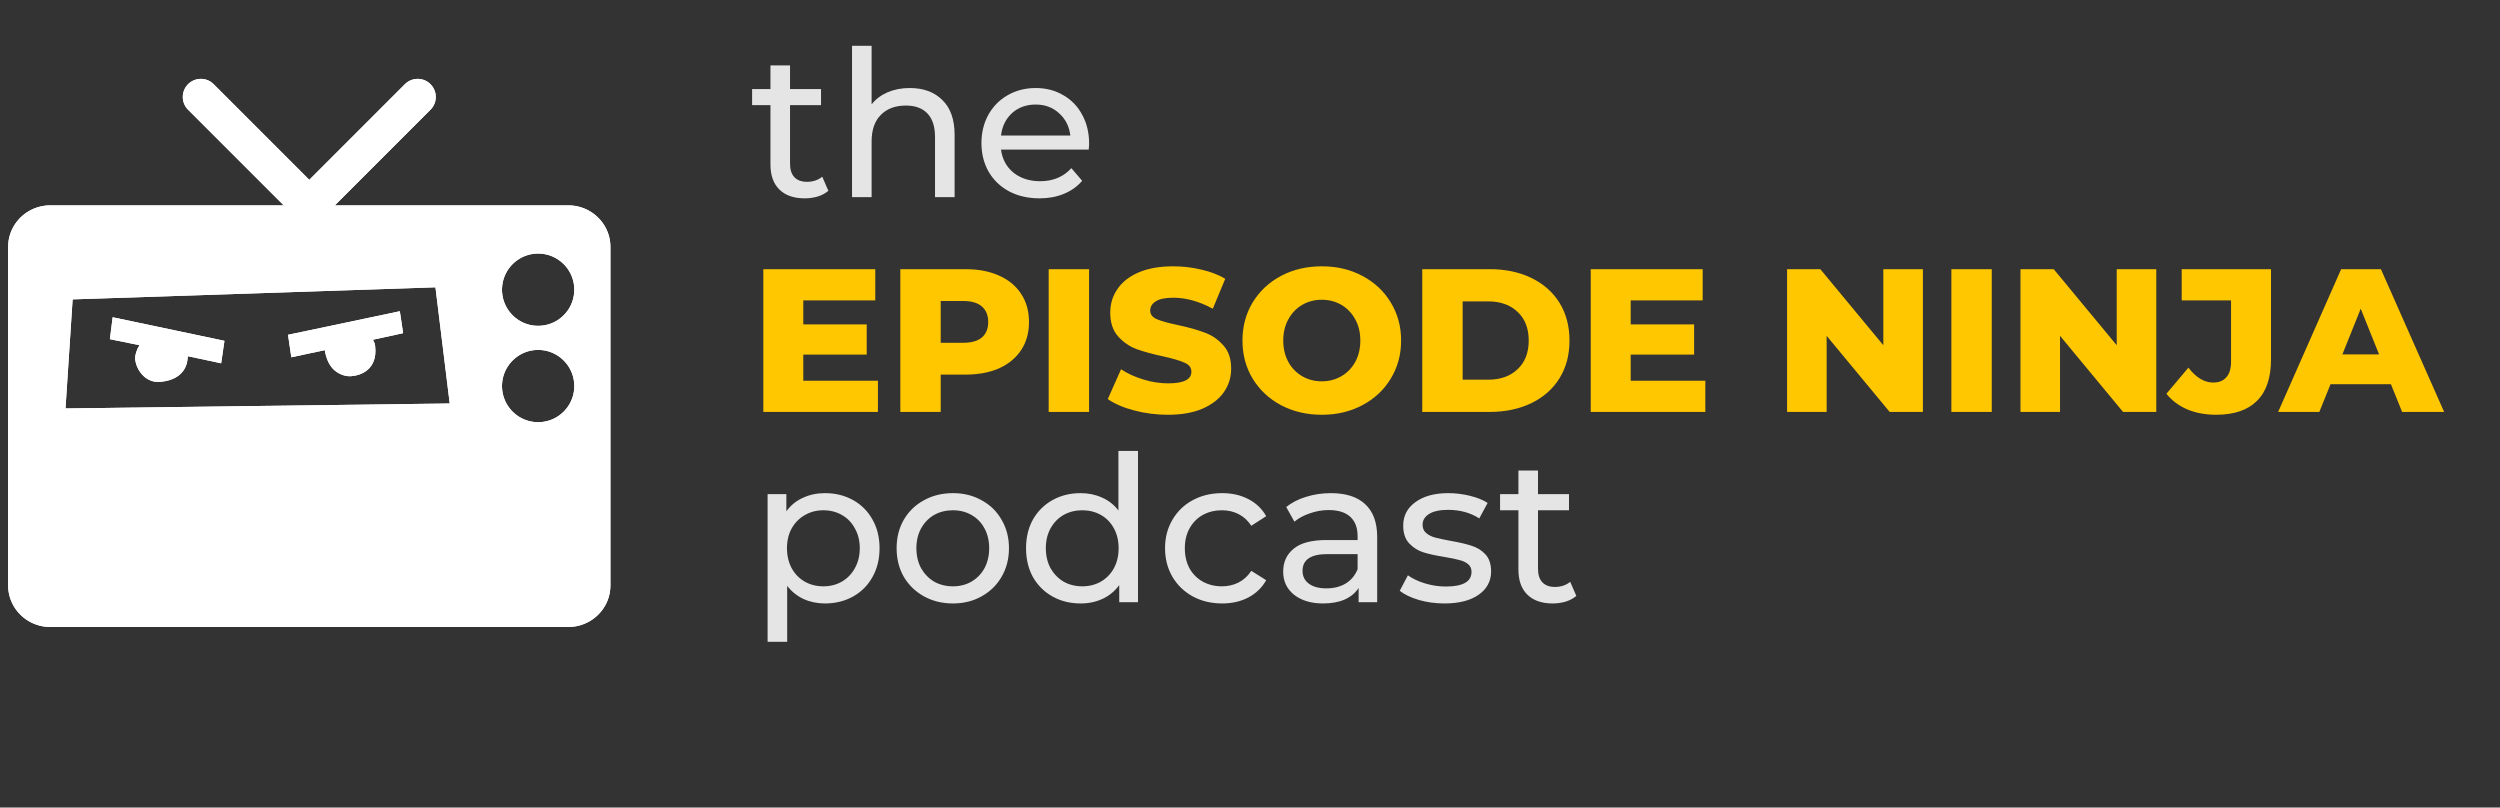 <svg viewBox="0 0 1839 594" fill="none" xmlns="http://www.w3.org/2000/svg">
<rect x="0" y="0" width="1839" height="594" fill="#333333" stroke="none"/>
<path d="M308.341 58.077L308.874 58.127L309.407 58.205L309.933 58.297L310.445 58.418L310.95 58.553L311.455 58.71L311.945 58.88L312.421 59.072L312.898 59.286L313.36 59.513L313.808 59.762L314.256 60.025L314.682 60.302L315.102 60.594L315.507 60.907L315.898 61.227L316.282 61.568L316.651 61.923L317 62.293L317.341 62.67L317.668 63.068L317.981 63.473L318.272 63.893L318.55 64.319L318.813 64.76L319.062 65.215L319.289 65.677L319.495 66.146L319.687 66.63L319.865 67.12L320.021 67.618L320.156 68.13L320.27 68.642L320.37 69.168L320.441 69.694L320.498 70.234L320.533 70.775L320.54 71.322V71.599L320.533 71.869L320.519 72.139L320.498 72.41L320.476 72.68L320.441 72.95L320.405 73.213L320.37 73.483L320.32 73.739L320.27 74.002L320.213 74.265L320.156 74.521L320.092 74.777L320.021 75.026L319.943 75.275L319.865 75.523L319.78 75.772L319.687 76.021L319.595 76.263L319.495 76.498L319.396 76.739L319.282 76.974L319.175 77.208L319.054 77.436L318.934 77.663L318.813 77.891L318.678 78.111L318.55 78.332L318.408 78.545L318.265 78.758L318.123 78.972L317.974 79.178L317.817 79.384L317.661 79.583L317.498 79.782L317.334 79.981L317.163 80.173L316.993 80.358L316.815 80.543L316.637 80.728L246.297 151.068H418.003L419.282 151.096L420.548 151.167L421.799 151.295L423.036 151.466L424.259 151.686L425.46 151.956L426.641 152.269L427.807 152.625L428.951 153.03L430.074 153.471L431.176 153.954L432.257 154.48L433.309 155.049L434.34 155.646L435.342 156.293L436.324 156.968L437.269 157.679L438.186 158.426L439.075 159.208L439.935 160.026L440.76 160.872L441.556 161.746L442.31 162.649L443.035 163.587L443.724 164.547L444.371 165.535L444.983 166.552L445.559 167.59L446.092 168.656L446.582 169.744L447.03 170.853L447.436 171.976L447.798 173.128L448.118 174.294L448.388 175.481L448.616 176.683L448.786 177.898L448.914 179.136L448.992 180.38L449.021 181.645V430.622L448.992 431.881L448.914 433.125L448.786 434.362L448.616 435.578L448.388 436.779L448.118 437.966L447.798 439.132L447.436 440.284L447.03 441.415L446.582 442.524L446.092 443.604L445.559 444.671L444.983 445.709L444.371 446.725L443.724 447.713L443.035 448.673L442.31 449.612L441.556 450.515L440.76 451.396L439.935 452.242L439.075 453.053L438.186 453.835L437.269 454.581L436.324 455.292L435.342 455.975L434.34 456.614L433.309 457.219L432.257 457.78L431.176 458.306L430.074 458.79L428.951 459.238L427.807 459.636L426.641 459.991L425.46 460.304L424.259 460.574L423.036 460.795L421.799 460.965L420.548 461.093L419.282 461.171L418.003 461.193H36.997L35.718 461.171L34.452 461.093L33.201 460.965L31.964 460.795L30.741 460.574L29.54 460.304L28.359 459.991L27.193 459.636L26.049 459.238L24.925 458.79L23.823 458.306L22.743 457.78L21.691 457.219L20.66 456.614L19.657 455.975L18.676 455.292L17.731 454.581L16.814 453.835L15.925 453.053L15.065 452.235L14.24 451.389L13.444 450.515L12.69 449.612L11.965 448.673L11.275 447.713L10.629 446.725L10.017 445.709L9.441 444.671L8.908 443.604L8.418 442.517L7.97 441.407L7.564 440.284L7.202 439.132L6.882 437.966L6.612 436.779L6.384 435.578L6.214 434.355L6.086 433.125L6.007 431.874L5.979 430.615V181.645L6.007 180.38L6.086 179.136L6.214 177.898L6.384 176.683L6.612 175.481L6.882 174.294L7.202 173.128L7.564 171.976L7.97 170.853L8.418 169.744L8.908 168.656L9.441 167.59L10.017 166.552L10.629 165.535L11.275 164.547L11.965 163.587L12.69 162.649L13.444 161.746L14.24 160.872L15.065 160.026L15.925 159.208L16.814 158.426L17.731 157.679L18.676 156.968L19.657 156.293L20.66 155.646L21.691 155.049L22.743 154.48L23.823 153.954L24.925 153.471L26.049 153.03L27.193 152.625L28.359 152.269L29.54 151.956L30.741 151.686L31.964 151.466L33.201 151.295L34.452 151.167L35.718 151.096L36.997 151.068H208.71L138.363 80.721L138.185 80.543L138.007 80.358L137.837 80.166L137.666 79.974L137.502 79.782L137.339 79.583L137.182 79.377L137.033 79.178L136.884 78.965L136.735 78.758L136.6 78.545L136.457 78.325L136.322 78.104L136.194 77.884L136.073 77.656L135.953 77.436L135.832 77.201L135.725 76.967L135.618 76.732L135.512 76.498L135.412 76.256L135.32 76.014L135.227 75.772L135.142 75.523L135.064 75.275L134.993 75.026L134.922 74.77L134.851 74.521L134.794 74.258L134.737 74.002L134.687 73.739L134.637 73.476L134.602 73.213L134.566 72.95L134.538 72.68L134.509 72.41L134.495 72.139L134.481 71.869L134.467 71.599V71.322L134.481 70.775L134.509 70.234L134.566 69.694L134.637 69.168L134.737 68.642L134.851 68.13L134.986 67.618L135.142 67.12L135.32 66.63L135.512 66.146L135.725 65.677L135.953 65.215L136.194 64.76L136.457 64.319L136.735 63.893L137.033 63.473L137.339 63.068L137.666 62.67L138.007 62.293L138.363 61.923L138.725 61.568L139.109 61.227L139.5 60.907L139.905 60.594L140.325 60.302L140.759 60.025L141.199 59.762L141.647 59.513L142.109 59.286L142.586 59.072L143.069 58.88L143.56 58.71L144.057 58.553L144.562 58.418L145.081 58.297L145.6 58.205L146.133 58.127L146.666 58.077L147.207 58.042L147.761 58.027L148.031 58.035L148.309 58.042L148.579 58.056L148.849 58.077L149.119 58.098L149.382 58.127L149.652 58.162L149.915 58.205L150.178 58.248L150.441 58.305L150.697 58.354L150.953 58.418L151.209 58.482L151.465 58.553L151.714 58.632L151.963 58.71L152.212 58.795L152.453 58.88L152.695 58.98L152.937 59.08L153.171 59.179L153.406 59.286L153.641 59.4L153.868 59.52L154.096 59.641L154.323 59.762L154.544 59.89L154.764 60.025L154.984 60.167L155.198 60.302L155.404 60.452L155.617 60.601L155.816 60.757L156.022 60.914L156.221 61.07L156.413 61.241L156.605 61.404L156.797 61.582L156.982 61.753L157.167 61.938L227.507 132.278L297.833 61.945L298.018 61.767L298.203 61.589L298.395 61.419L298.587 61.248L298.779 61.084L298.978 60.921L299.184 60.764L299.383 60.608L299.596 60.459L299.802 60.317L300.023 60.174L300.236 60.032L300.456 59.897L300.677 59.769L300.904 59.641L301.132 59.52L301.359 59.407L301.594 59.293L301.828 59.186L302.07 59.08L302.305 58.98L302.547 58.888L302.795 58.795L303.044 58.71L303.293 58.632L303.542 58.553L303.798 58.482L304.054 58.418L304.31 58.361L304.566 58.305L304.829 58.255L305.092 58.205L305.355 58.162L305.625 58.127L305.888 58.098L306.158 58.077L306.428 58.056L306.705 58.042L306.976 58.035L307.253 58.027L307.8 58.042L308.341 58.077ZM87.964 186.558L85.796 186.686L83.656 186.906L81.537 187.205L79.44 187.589L77.378 188.058L75.352 188.598L73.355 189.224L71.392 189.92L69.466 190.688L67.575 191.534L65.726 192.444L63.92 193.425L62.15 194.478L60.43 195.594L58.759 196.767L57.131 198.011L55.56 199.312L54.038 200.67L52.567 202.085L51.152 203.556L49.794 205.078L48.493 206.656L47.249 208.277L46.076 209.955L44.96 211.675L43.907 213.438L42.926 215.244L42.016 217.092L41.17 218.984L40.403 220.91L39.706 222.872L39.08 224.87L38.54 226.903L38.078 228.965L37.687 231.055L37.388 233.174L37.168 235.314L37.04 237.482L36.997 239.679V372.589L37.04 374.778L37.168 376.947L37.388 379.094L37.687 381.212L38.078 383.303L38.54 385.364L39.08 387.39L39.706 389.388L40.403 391.35L41.17 393.277L42.016 395.168L42.926 397.017L43.907 398.829L44.96 400.593L46.076 402.313L47.249 403.984L48.493 405.612L49.794 407.183L51.152 408.711L52.567 410.176L54.038 411.598L55.56 412.956L57.131 414.25L58.759 415.494L60.43 416.674L62.15 417.783L63.92 418.835L65.726 419.816L67.575 420.733L69.466 421.572L71.392 422.347L73.355 423.044L75.352 423.662L77.378 424.203L79.44 424.672L81.537 425.056L83.656 425.354L85.796 425.575L87.964 425.71L90.161 425.753H289.522L290.987 425.717L292.444 425.618L293.902 425.454L295.345 425.219L296.781 424.921L298.21 424.558L299.632 424.125L301.046 423.627L302.454 423.058L303.862 422.425L305.255 421.729L306.642 420.968L308.021 420.136L309.4 419.24L310.765 418.274L312.123 417.243L313.481 416.148L314.824 414.982L316.168 413.759L317.498 412.458L318.827 411.1L320.142 409.671L321.457 408.171L322.758 406.614L324.059 404.986L325.346 403.287L326.633 401.531L327.906 399.704L329.178 397.806L330.444 395.843L331.695 393.817L332.946 391.727L334.19 389.566L335.427 387.341L336.65 385.044L337.873 382.691L339.089 380.26L340.297 377.771L341.499 375.212L342.686 372.589V239.679L342.643 237.482L342.515 235.314L342.295 233.174L341.996 231.055L341.613 228.965L341.143 226.903L340.603 224.87L339.977 222.872L339.281 220.91L338.513 218.984L337.667 217.092L336.757 215.244L335.776 213.438L334.724 211.675L333.607 209.955L332.434 208.277L331.19 206.656L329.889 205.078L328.531 203.556L327.116 202.085L325.652 200.67L324.123 199.312L322.552 198.011L320.924 196.767L319.254 195.594L317.533 194.478L315.763 193.425L313.957 192.444L312.109 191.534L310.218 190.688L308.291 189.92L306.329 189.224L304.331 188.598L302.305 188.058L300.243 187.589L298.146 187.205L296.027 186.906L293.887 186.686L291.719 186.558L289.522 186.508H90.161L87.964 186.558ZM393.682 257.488L392.608 257.595L391.549 257.744L390.504 257.936L389.473 258.17L388.456 258.441L387.461 258.753L386.48 259.102L385.513 259.486L384.567 259.905L383.643 260.367L382.74 260.858L381.859 261.377L380.998 261.938L380.16 262.528L379.349 263.147L378.56 263.794L377.799 264.476L377.067 265.18L376.356 265.92L375.681 266.68L375.027 267.469L374.408 268.28L373.818 269.119L373.263 269.979L372.737 270.861L372.247 271.764L371.785 272.688L371.365 273.633L370.981 274.593L370.633 275.574L370.32 276.577L370.05 277.593L369.815 278.624L369.623 279.669L369.474 280.728L369.367 281.802L369.296 282.883L369.275 283.977L369.296 285.072L369.367 286.16L369.474 287.234L369.623 288.293L369.815 289.338L370.05 290.369L370.32 291.385L370.633 292.381L370.981 293.362L371.365 294.329L371.785 295.274L372.247 296.198L372.737 297.101L373.263 297.983L373.818 298.843L374.408 299.682L375.027 300.493L375.681 301.282L376.356 302.042L377.067 302.775L377.799 303.486L378.56 304.161L379.349 304.815L380.16 305.434L380.998 306.024L381.859 306.578L382.74 307.104L383.643 307.595L384.567 308.05L385.513 308.476L386.48 308.86L387.461 309.209L388.456 309.514L389.473 309.792L390.504 310.019L391.549 310.211L392.608 310.367L393.682 310.474L394.762 310.538L395.857 310.559L396.952 310.538L398.04 310.474L399.113 310.367L400.172 310.211L401.217 310.019L402.248 309.792L403.258 309.514L404.26 309.209L405.241 308.86L406.201 308.476L407.147 308.05L408.071 307.595L408.974 307.104L409.863 306.578L410.723 306.024L411.555 305.434L412.372 304.815L413.154 304.161L413.915 303.486L414.654 302.775L415.358 302.042L416.041 301.282L416.688 300.493L417.313 299.682L417.903 298.843L418.458 297.983L418.984 297.101L419.474 296.198L419.929 295.274L420.349 294.329L420.74 293.362L421.088 292.381L421.394 291.385L421.671 290.369L421.899 289.338L422.091 288.293L422.24 287.234L422.354 286.16L422.418 285.072L422.439 283.977L422.418 282.883L422.354 281.802L422.24 280.728L422.091 279.669L421.899 278.624L421.671 277.593L421.394 276.577L421.088 275.574L420.74 274.593L420.349 273.633L419.929 272.688L419.474 271.764L418.984 270.861L418.458 269.979L417.903 269.119L417.313 268.28L416.688 267.469L416.041 266.68L415.358 265.92L414.654 265.18L413.915 264.476L413.154 263.794L412.372 263.147L411.555 262.528L410.723 261.938L409.863 261.377L408.974 260.858L408.071 260.367L407.147 259.905L406.201 259.486L405.241 259.102L404.26 258.753L403.258 258.441L402.248 258.17L401.217 257.936L400.172 257.744L399.113 257.595L398.04 257.488L396.952 257.417L395.857 257.396L394.762 257.417L393.682 257.488ZM393.682 186.6L392.608 186.707L391.549 186.856L390.504 187.048L389.473 187.283L388.456 187.553L387.461 187.866L386.48 188.214L385.513 188.598L384.567 189.025L383.643 189.48L382.74 189.97L381.859 190.496L380.998 191.051L380.16 191.641L379.349 192.259L378.56 192.906L377.799 193.589L377.067 194.3L376.356 195.032L375.681 195.793L375.027 196.582L374.408 197.392L373.818 198.231L373.263 199.092L372.737 199.973L372.247 200.876L371.785 201.8L371.365 202.746L370.981 203.713L370.633 204.694L370.32 205.689L370.05 206.706L369.815 207.737L369.623 208.782L369.474 209.841L369.367 210.914L369.296 211.995L369.275 213.097L369.296 214.192L369.367 215.272L369.474 216.346L369.623 217.405L369.815 218.45L370.05 219.481L370.32 220.498L370.633 221.493L370.981 222.474L371.365 223.441L371.785 224.387L372.247 225.311L372.737 226.214L373.263 227.095L373.818 227.956L374.408 228.795L375.027 229.605L375.681 230.394L376.356 231.155L377.067 231.887L377.799 232.598L378.56 233.281L379.349 233.927L380.16 234.546L380.998 235.136L381.859 235.691L382.74 236.217L383.643 236.707L384.567 237.162L385.513 237.589L386.48 237.973L387.461 238.321L388.456 238.634L389.473 238.904L390.504 239.139L391.549 239.331L392.608 239.48L393.682 239.587L394.762 239.651L395.857 239.679L396.952 239.651L398.04 239.587L399.113 239.48L400.172 239.331L401.217 239.139L402.248 238.904L403.258 238.634L404.26 238.321L405.241 237.973L406.201 237.589L407.147 237.162L408.071 236.707L408.974 236.217L409.863 235.691L410.723 235.136L411.555 234.546L412.372 233.927L413.154 233.281L413.915 232.598L414.654 231.887L415.358 231.155L416.041 230.394L416.688 229.605L417.313 228.795L417.903 227.956L418.458 227.095L418.984 226.214L419.474 225.311L419.929 224.387L420.349 223.441L420.74 222.474L421.088 221.493L421.394 220.498L421.671 219.481L421.899 218.45L422.091 217.405L422.24 216.346L422.354 215.272L422.418 214.192L422.439 213.097L422.418 211.995L422.354 210.914L422.24 209.841L422.091 208.782L421.899 207.737L421.671 206.706L421.394 205.689L421.088 204.694L420.74 203.713L420.349 202.746L419.929 201.8L419.474 200.876L418.984 199.973L418.458 199.092L417.903 198.231L417.313 197.392L416.688 196.582L416.041 195.793L415.358 195.032L414.654 194.3L413.915 193.589L413.154 192.906L412.372 192.259L411.555 191.641L410.723 191.051L409.863 190.496L408.974 189.97L408.071 189.48L407.147 189.025L406.201 188.598L405.241 188.214L404.26 187.866L403.258 187.553L402.248 187.283L401.217 187.048L400.172 186.856L399.113 186.707L398.04 186.6L396.952 186.536L395.857 186.508L394.762 186.536L393.682 186.6Z" fill="white"/>
<path d="M308.341 58.077L308.874 58.127L309.407 58.205L309.933 58.297L310.445 58.418L310.95 58.553L311.455 58.71L311.945 58.88L312.421 59.072L312.898 59.286L313.36 59.513L313.808 59.762L314.256 60.025L314.682 60.302L315.102 60.594L315.507 60.907L315.898 61.227L316.282 61.568L316.651 61.923L317 62.293L317.341 62.67L317.668 63.068L317.981 63.473L318.272 63.893L318.55 64.319L318.813 64.76L319.062 65.215L319.289 65.677L319.495 66.146L319.687 66.63L319.865 67.12L320.021 67.618L320.156 68.13L320.27 68.642L320.37 69.168L320.441 69.694L320.498 70.234L320.533 70.775L320.54 71.322V71.599L320.533 71.869L320.519 72.139L320.498 72.41L320.476 72.68L320.441 72.95L320.405 73.213L320.37 73.483L320.32 73.739L320.27 74.002L320.213 74.265L320.156 74.521L320.092 74.777L320.021 75.026L319.943 75.275L319.865 75.523L319.78 75.772L319.687 76.021L319.595 76.263L319.495 76.498L319.396 76.739L319.282 76.974L319.175 77.208L319.054 77.436L318.934 77.663L318.813 77.891L318.678 78.111L318.55 78.332L318.408 78.545L318.265 78.758L318.123 78.972L317.974 79.178L317.817 79.384L317.661 79.583L317.498 79.782L317.334 79.981L317.163 80.173L316.993 80.358L316.815 80.543L316.637 80.728L246.297 151.068H418.003L419.282 151.096L420.548 151.167L421.799 151.295L423.036 151.466L424.259 151.686L425.46 151.956L426.641 152.269L427.807 152.625L428.951 153.03L430.074 153.471L431.176 153.954L432.257 154.48L433.309 155.049L434.34 155.646L435.342 156.293L436.324 156.968L437.269 157.679L438.186 158.426L439.075 159.208L439.935 160.026L440.76 160.872L441.556 161.746L442.31 162.649L443.035 163.587L443.724 164.547L444.371 165.535L444.983 166.552L445.559 167.59L446.092 168.656L446.582 169.744L447.03 170.853L447.436 171.976L447.798 173.128L448.118 174.294L448.388 175.481L448.616 176.683L448.786 177.898L448.914 179.136L448.992 180.38L449.021 181.645V430.622L448.992 431.881L448.914 433.125L448.786 434.362L448.616 435.578L448.388 436.779L448.118 437.966L447.798 439.132L447.436 440.284L447.03 441.415L446.582 442.524L446.092 443.604L445.559 444.671L444.983 445.709L444.371 446.725L443.724 447.713L443.035 448.673L442.31 449.612L441.556 450.515L440.76 451.396L439.935 452.242L439.075 453.053L438.186 453.835L437.269 454.581L436.324 455.292L435.342 455.975L434.34 456.614L433.309 457.219L432.257 457.78L431.176 458.306L430.074 458.79L428.951 459.238L427.807 459.636L426.641 459.991L425.46 460.304L424.259 460.574L423.036 460.795L421.799 460.965L420.548 461.093L419.282 461.171L418.003 461.193H36.997L35.718 461.171L34.452 461.093L33.201 460.965L31.964 460.795L30.741 460.574L29.54 460.304L28.359 459.991L27.193 459.636L26.049 459.238L24.925 458.79L23.823 458.306L22.743 457.78L21.691 457.219L20.66 456.614L19.657 455.975L18.676 455.292L17.731 454.581L16.814 453.835L15.925 453.053L15.065 452.235L14.24 451.389L13.444 450.515L12.69 449.612L11.965 448.673L11.275 447.713L10.629 446.725L10.017 445.709L9.441 444.671L8.908 443.604L8.418 442.517L7.97 441.407L7.564 440.284L7.202 439.132L6.882 437.966L6.612 436.779L6.384 435.578L6.214 434.355L6.086 433.125L6.007 431.874L5.979 430.615V181.645L6.007 180.38L6.086 179.136L6.214 177.898L6.384 176.683L6.612 175.481L6.882 174.294L7.202 173.128L7.564 171.976L7.97 170.853L8.418 169.744L8.908 168.656L9.441 167.59L10.017 166.552L10.629 165.535L11.275 164.547L11.965 163.587L12.69 162.649L13.444 161.746L14.24 160.872L15.065 160.026L15.925 159.208L16.814 158.426L17.731 157.679L18.676 156.968L19.657 156.293L20.66 155.646L21.691 155.049L22.743 154.48L23.823 153.954L24.925 153.471L26.049 153.03L27.193 152.625L28.359 152.269L29.54 151.956L30.741 151.686L31.964 151.466L33.201 151.295L34.452 151.167L35.718 151.096L36.997 151.068H208.71L138.363 80.721L138.185 80.543L138.007 80.358L137.837 80.166L137.666 79.974L137.502 79.782L137.339 79.583L137.182 79.377L137.033 79.178L136.884 78.965L136.735 78.758L136.6 78.545L136.457 78.325L136.322 78.104L136.194 77.884L136.073 77.656L135.953 77.436L135.832 77.201L135.725 76.967L135.618 76.732L135.512 76.498L135.412 76.256L135.32 76.014L135.227 75.772L135.142 75.523L135.064 75.275L134.993 75.026L134.922 74.77L134.851 74.521L134.794 74.258L134.737 74.002L134.687 73.739L134.637 73.476L134.602 73.213L134.566 72.95L134.538 72.68L134.509 72.41L134.495 72.139L134.481 71.869L134.467 71.599V71.322L134.481 70.775L134.509 70.234L134.566 69.694L134.637 69.168L134.737 68.642L134.851 68.13L134.986 67.618L135.142 67.12L135.32 66.63L135.512 66.146L135.725 65.677L135.953 65.215L136.194 64.76L136.457 64.319L136.735 63.893L137.033 63.473L137.339 63.068L137.666 62.67L138.007 62.293L138.363 61.923L138.725 61.568L139.109 61.227L139.5 60.907L139.905 60.594L140.325 60.302L140.759 60.025L141.199 59.762L141.647 59.513L142.109 59.286L142.586 59.072L143.069 58.88L143.56 58.71L144.057 58.553L144.562 58.418L145.081 58.297L145.6 58.205L146.133 58.127L146.666 58.077L147.207 58.042L147.761 58.027L148.031 58.035L148.309 58.042L148.579 58.056L148.849 58.077L149.119 58.098L149.382 58.127L149.652 58.162L149.915 58.205L150.178 58.248L150.441 58.305L150.697 58.354L150.953 58.418L151.209 58.482L151.465 58.553L151.714 58.632L151.963 58.71L152.212 58.795L152.453 58.88L152.695 58.98L152.937 59.08L153.171 59.179L153.406 59.286L153.641 59.4L153.868 59.52L154.096 59.641L154.323 59.762L154.544 59.89L154.764 60.025L154.984 60.167L155.198 60.302L155.404 60.452L155.617 60.601L155.816 60.757L156.022 60.914L156.221 61.07L156.413 61.241L156.605 61.404L156.797 61.582L156.982 61.753L157.167 61.938L227.507 132.278L297.833 61.945L298.018 61.767L298.203 61.589L298.395 61.419L298.587 61.248L298.779 61.084L298.978 60.921L299.184 60.764L299.383 60.608L299.596 60.459L299.802 60.317L300.023 60.174L300.236 60.032L300.456 59.897L300.677 59.769L300.904 59.641L301.132 59.52L301.359 59.407L301.594 59.293L301.828 59.186L302.07 59.08L302.305 58.98L302.547 58.888L302.795 58.795L303.044 58.71L303.293 58.632L303.542 58.553L303.798 58.482L304.054 58.418L304.31 58.361L304.566 58.305L304.829 58.255L305.092 58.205L305.355 58.162L305.625 58.127L305.888 58.098L306.158 58.077L306.428 58.056L306.705 58.042L306.976 58.035L307.253 58.027L307.8 58.042L308.341 58.077ZM87.964 186.558L85.796 186.686L83.656 186.906L81.537 187.205L79.44 187.589L77.378 188.058L75.352 188.598L73.355 189.224L71.392 189.92L69.466 190.688L67.575 191.534L65.726 192.444L63.92 193.425L62.15 194.478L60.43 195.594L58.759 196.767L57.131 198.011L55.56 199.312L54.038 200.67L52.567 202.085L51.152 203.556L49.794 205.078L48.493 206.656L47.249 208.277L46.076 209.955L44.96 211.675L43.907 213.438L42.926 215.244L42.016 217.092L41.17 218.984L40.403 220.91L39.706 222.872L39.08 224.87L38.54 226.903L38.078 228.965L37.687 231.055L37.388 233.174L37.168 235.314L37.04 237.482L36.997 239.679V372.589L37.04 374.778L37.168 376.947L37.388 379.094L37.687 381.212L38.078 383.303L38.54 385.364L39.08 387.39L39.706 389.388L40.403 391.35L41.17 393.277L42.016 395.168L42.926 397.017L43.907 398.829L44.96 400.593L46.076 402.313L47.249 403.984L48.493 405.612L49.794 407.183L51.152 408.711L52.567 410.176L54.038 411.598L55.56 412.956L57.131 414.25L58.759 415.494L60.43 416.674L62.15 417.783L63.92 418.835L65.726 419.816L67.575 420.733L69.466 421.572L71.392 422.347L73.355 423.044L75.352 423.662L77.378 424.203L79.44 424.672L81.537 425.056L83.656 425.354L85.796 425.575L87.964 425.71L90.161 425.753H289.522L290.987 425.717L292.444 425.618L293.902 425.454L295.345 425.219L296.781 424.921L298.21 424.558L299.632 424.125L301.046 423.627L302.454 423.058L303.862 422.425L305.255 421.729L306.642 420.968L308.021 420.136L309.4 419.24L310.765 418.274L312.123 417.243L313.481 416.148L314.824 414.982L316.168 413.759L317.498 412.458L318.827 411.1L320.142 409.671L321.457 408.171L322.758 406.614L324.059 404.986L325.346 403.287L326.633 401.531L327.906 399.704L329.178 397.806L330.444 395.843L331.695 393.817L332.946 391.727L334.19 389.566L335.427 387.341L336.65 385.044L337.873 382.691L339.089 380.26L340.297 377.771L341.499 375.212L342.686 372.589V239.679L342.643 237.482L342.515 235.314L342.295 233.174L341.996 231.055L341.613 228.965L341.143 226.903L340.603 224.87L339.977 222.872L339.281 220.91L338.513 218.984L337.667 217.092L336.757 215.244L335.776 213.438L334.724 211.675L333.607 209.955L332.434 208.277L331.19 206.656L329.889 205.078L328.531 203.556L327.116 202.085L325.652 200.67L324.123 199.312L322.552 198.011L320.924 196.767L319.254 195.594L317.533 194.478L315.763 193.425L313.957 192.444L312.109 191.534L310.218 190.688L308.291 189.92L306.329 189.224L304.331 188.598L302.305 188.058L300.243 187.589L298.146 187.205L296.027 186.906L293.887 186.686L291.719 186.558L289.522 186.508H90.161L87.964 186.558ZM393.682 257.488L392.608 257.595L391.549 257.744L390.504 257.936L389.473 258.17L388.456 258.441L387.461 258.753L386.48 259.102L385.513 259.486L384.567 259.905L383.643 260.367L382.74 260.858L381.859 261.377L380.998 261.938L380.16 262.528L379.349 263.147L378.56 263.794L377.799 264.476L377.067 265.18L376.356 265.92L375.681 266.68L375.027 267.469L374.408 268.28L373.818 269.119L373.263 269.979L372.737 270.861L372.247 271.764L371.785 272.688L371.365 273.633L370.981 274.593L370.633 275.574L370.32 276.577L370.05 277.593L369.815 278.624L369.623 279.669L369.474 280.728L369.367 281.802L369.296 282.883L369.275 283.977L369.296 285.072L369.367 286.16L369.474 287.234L369.623 288.293L369.815 289.338L370.05 290.369L370.32 291.385L370.633 292.381L370.981 293.362L371.365 294.329L371.785 295.274L372.247 296.198L372.737 297.101L373.263 297.983L373.818 298.843L374.408 299.682L375.027 300.493L375.681 301.282L376.356 302.042L377.067 302.775L377.799 303.486L378.56 304.161L379.349 304.815L380.16 305.434L380.998 306.024L381.859 306.578L382.74 307.104L383.643 307.595L384.567 308.05L385.513 308.476L386.48 308.86L387.461 309.209L388.456 309.514L389.473 309.792L390.504 310.019L391.549 310.211L392.608 310.367L393.682 310.474L394.762 310.538L395.857 310.559L396.952 310.538L398.04 310.474L399.113 310.367L400.172 310.211L401.217 310.019L402.248 309.792L403.258 309.514L404.26 309.209L405.241 308.86L406.201 308.476L407.147 308.05L408.071 307.595L408.974 307.104L409.863 306.578L410.723 306.024L411.555 305.434L412.372 304.815L413.154 304.161L413.915 303.486L414.654 302.775L415.358 302.042L416.041 301.282L416.688 300.493L417.313 299.682L417.903 298.843L418.458 297.983L418.984 297.101L419.474 296.198L419.929 295.274L420.349 294.329L420.74 293.362L421.088 292.381L421.394 291.385L421.671 290.369L421.899 289.338L422.091 288.293L422.24 287.234L422.354 286.16L422.418 285.072L422.439 283.977L422.418 282.883L422.354 281.802L422.24 280.728L422.091 279.669L421.899 278.624L421.671 277.593L421.394 276.577L421.088 275.574L420.74 274.593L420.349 273.633L419.929 272.688L419.474 271.764L418.984 270.861L418.458 269.979L417.903 269.119L417.313 268.28L416.688 267.469L416.041 266.68L415.358 265.92L414.654 265.18L413.915 264.476L413.154 263.794L412.372 263.147L411.555 262.528L410.723 261.938L409.863 261.377L408.974 260.858L408.071 260.367L407.147 259.905L406.201 259.486L405.241 259.102L404.26 258.753L403.258 258.441L402.248 258.17L401.217 257.936L400.172 257.744L399.113 257.595L398.04 257.488L396.952 257.417L395.857 257.396L394.762 257.417L393.682 257.488ZM393.682 186.6L392.608 186.707L391.549 186.856L390.504 187.048L389.473 187.283L388.456 187.553L387.461 187.866L386.48 188.214L385.513 188.598L384.567 189.025L383.643 189.48L382.74 189.97L381.859 190.496L380.998 191.051L380.16 191.641L379.349 192.259L378.56 192.906L377.799 193.589L377.067 194.3L376.356 195.032L375.681 195.793L375.027 196.582L374.408 197.392L373.818 198.231L373.263 199.092L372.737 199.973L372.247 200.876L371.785 201.8L371.365 202.746L370.981 203.713L370.633 204.694L370.32 205.689L370.05 206.706L369.815 207.737L369.623 208.782L369.474 209.841L369.367 210.914L369.296 211.995L369.275 213.097L369.296 214.192L369.367 215.272L369.474 216.346L369.623 217.405L369.815 218.45L370.05 219.481L370.32 220.498L370.633 221.493L370.981 222.474L371.365 223.441L371.785 224.387L372.247 225.311L372.737 226.214L373.263 227.095L373.818 227.956L374.408 228.795L375.027 229.605L375.681 230.394L376.356 231.155L377.067 231.887L377.799 232.598L378.56 233.281L379.349 233.927L380.16 234.546L380.998 235.136L381.859 235.691L382.74 236.217L383.643 236.707L384.567 237.162L385.513 237.589L386.48 237.973L387.461 238.321L388.456 238.634L389.473 238.904L390.504 239.139L391.549 239.331L392.608 239.48L393.682 239.587L394.762 239.651L395.857 239.679L396.952 239.651L398.04 239.587L399.113 239.48L400.172 239.331L401.217 239.139L402.248 238.904L403.258 238.634L404.26 238.321L405.241 237.973L406.201 237.589L407.147 237.162L408.071 236.707L408.974 236.217L409.863 235.691L410.723 235.136L411.555 234.546L412.372 233.927L413.154 233.281L413.915 232.598L414.654 231.887L415.358 231.155L416.041 230.394L416.688 229.605L417.313 228.795L417.903 227.956L418.458 227.095L418.984 226.214L419.474 225.311L419.929 224.387L420.349 223.441L420.74 222.474L421.088 221.493L421.394 220.498L421.671 219.481L421.899 218.45L422.091 217.405L422.24 216.346L422.354 215.272L422.418 214.192L422.439 213.097L422.418 211.995L422.354 210.914L422.24 209.841L422.091 208.782L421.899 207.737L421.671 206.706L421.394 205.689L421.088 204.694L420.74 203.713L420.349 202.746L419.929 201.8L419.474 200.876L418.984 199.973L418.458 199.092L417.903 198.231L417.313 197.392L416.688 196.582L416.041 195.793L415.358 195.032L414.654 194.3L413.915 193.589L413.154 192.906L412.372 192.259L411.555 191.641L410.723 191.051L409.863 190.496L408.974 189.97L408.071 189.48L407.147 189.025L406.201 188.598L405.241 188.214L404.26 187.866L403.258 187.553L402.248 187.283L401.217 187.048L400.172 186.856L399.113 186.707L398.04 186.6L396.952 186.536L395.857 186.508L394.762 186.536L393.682 186.6Z" fill="white"/>
<path d="M102.61 253.933C100.598 257.161 99.389 260.794 99.389 263.609C99.787 270.868 105.837 280.949 116.324 280.949H116.722C124.386 280.544 130.429 278.127 134.062 273.69C136.884 270.47 138.093 266.033 138.093 262.002C139.728 262.351 147.925 264.1 162.684 267.242L165.101 250.713L82.86 233.373L80.841 249.504C93.908 252.163 101.159 253.642 102.61 253.933Z" fill="white"/>
<path d="M102.61 253.933C100.598 257.161 99.389 260.794 99.389 263.609C99.787 270.868 105.837 280.949 116.324 280.949H116.722C124.386 280.544 130.429 278.127 134.062 273.69C136.884 270.47 138.093 266.033 138.093 262.002C139.728 262.351 147.925 264.1 162.684 267.242L165.101 250.713L82.86 233.373L80.841 249.504C93.908 252.163 101.159 253.642 102.61 253.933Z" fill="white"/>
<path d="M211.867 246.277L214.291 262.806C229.043 259.663 237.24 257.915 238.882 257.566C240.091 264.825 242.913 270.47 247.755 273.69C251.381 276.107 255.817 277.323 259.848 276.513C264.284 276.107 277.991 272.482 275.972 254.744C275.972 253.13 275.169 251.516 274.358 249.902C275.837 249.582 283.231 247.969 296.532 245.068L294.115 228.944L211.867 246.277Z" fill="white"/>
<path d="M211.867 246.277L214.291 262.806C229.043 259.663 237.24 257.915 238.882 257.566C240.091 264.825 242.913 270.47 247.755 273.69C251.381 276.107 255.817 277.323 259.848 276.513C264.284 276.107 277.991 272.482 275.972 254.744C275.972 253.13 275.169 251.516 274.358 249.902C275.837 249.582 283.231 247.969 296.532 245.068L294.115 228.944L211.867 246.277Z" fill="white"/>
<path d="M21.577 454.46V159.343L342.9 152.888L355.796 451.638L21.577 454.46ZM48.188 300.45L330.807 296.817L320.32 211.348L53.427 220.221L48.188 300.45Z" fill="white"/>
<path d="M21.577 454.46V159.343L342.9 152.888L355.796 451.638L21.577 454.46ZM48.188 300.45L330.807 296.817L320.32 211.348L53.427 220.221L48.188 300.45Z" fill="white"/>
<path d="M645.8 280.05V303H561.5V198H643.85V220.95H590.9V238.65H637.55V260.85H590.9V280.05H645.8ZM710.281 198C719.781 198 728.031 199.6 735.031 202.8C742.031 205.9 747.431 210.4 751.231 216.3C755.031 222.1 756.931 228.95 756.931 236.85C756.931 244.75 755.031 251.6 751.231 257.4C747.431 263.2 742.031 267.7 735.031 270.9C728.031 274 719.781 275.55 710.281 275.55H691.981V303H662.281V198H710.281ZM708.481 252.15C714.581 252.15 719.181 250.85 722.281 248.25C725.381 245.55 726.931 241.75 726.931 236.85C726.931 231.95 725.381 228.15 722.281 225.45C719.181 222.75 714.581 221.4 708.481 221.4H691.981V252.15H708.481ZM771.412 198H801.112V303H771.412V198ZM859.142 305.1C850.642 305.1 842.392 304.05 834.392 301.95C826.392 299.85 819.892 297.05 814.892 293.55L824.642 271.65C829.342 274.75 834.792 277.25 840.992 279.15C847.192 281.05 853.292 282 859.292 282C870.692 282 876.392 279.15 876.392 273.45C876.392 270.45 874.742 268.25 871.442 266.85C868.242 265.35 863.042 263.8 855.842 262.2C847.942 260.5 841.342 258.7 836.042 256.8C830.742 254.8 826.192 251.65 822.392 247.35C818.592 243.05 816.692 237.25 816.692 229.95C816.692 223.55 818.442 217.8 821.942 212.7C825.442 207.5 830.642 203.4 837.542 200.4C844.542 197.4 853.092 195.9 863.192 195.9C870.092 195.9 876.892 196.7 883.592 198.3C890.292 199.8 896.192 202.05 901.292 205.05L892.142 227.1C882.142 221.7 872.442 219 863.042 219C857.142 219 852.842 219.9 850.142 221.7C847.442 223.4 846.092 225.65 846.092 228.45C846.092 231.25 847.692 233.35 850.892 234.75C854.092 236.15 859.242 237.6 866.342 239.1C874.342 240.8 880.942 242.65 886.142 244.65C891.442 246.55 895.992 249.65 899.792 253.95C903.692 258.15 905.642 263.9 905.642 271.2C905.642 277.5 903.892 283.2 900.392 288.3C896.892 293.4 891.642 297.5 884.642 300.6C877.642 303.6 869.142 305.1 859.142 305.1ZM972.311 305.1C961.211 305.1 951.211 302.75 942.311 298.05C933.511 293.35 926.561 286.85 921.461 278.55C916.461 270.25 913.961 260.9 913.961 250.5C913.961 240.1 916.461 230.75 921.461 222.45C926.561 214.15 933.511 207.65 942.311 202.95C951.211 198.25 961.211 195.9 972.311 195.9C983.411 195.9 993.361 198.25 1002.16 202.95C1011.06 207.65 1018.01 214.15 1023.01 222.45C1028.11 230.75 1030.66 240.1 1030.66 250.5C1030.66 260.9 1028.11 270.25 1023.01 278.55C1018.01 286.85 1011.06 293.35 1002.16 298.05C993.361 302.75 983.411 305.1 972.311 305.1ZM972.311 280.5C977.611 280.5 982.411 279.25 986.711 276.75C991.011 274.25 994.411 270.75 996.911 266.25C999.411 261.65 1000.66 256.4 1000.66 250.5C1000.66 244.6 999.411 239.4 996.911 234.9C994.411 230.3 991.011 226.75 986.711 224.25C982.411 221.75 977.611 220.5 972.311 220.5C967.011 220.5 962.211 221.75 957.911 224.25C953.611 226.75 950.211 230.3 947.711 234.9C945.211 239.4 943.961 244.6 943.961 250.5C943.961 256.4 945.211 261.65 947.711 266.25C950.211 270.75 953.611 274.25 957.911 276.75C962.211 279.25 967.011 280.5 972.311 280.5ZM1046.22 198H1095.87C1107.37 198 1117.57 200.15 1126.47 204.45C1135.37 208.75 1142.27 214.85 1147.17 222.75C1152.07 230.65 1154.52 239.9 1154.52 250.5C1154.52 261.1 1152.07 270.35 1147.17 278.25C1142.27 286.15 1135.37 292.25 1126.47 296.55C1117.57 300.85 1107.37 303 1095.87 303H1046.22V198ZM1094.67 279.3C1103.67 279.3 1110.87 276.75 1116.27 271.65C1121.77 266.55 1124.52 259.5 1124.52 250.5C1124.52 241.5 1121.77 234.45 1116.27 229.35C1110.87 224.25 1103.67 221.7 1094.67 221.7H1075.92V279.3H1094.67ZM1254.44 280.05V303H1170.14V198H1252.49V220.95H1199.54V238.65H1246.19V260.85H1199.54V280.05H1254.44ZM1414.48 198V303H1390.03L1343.68 247.05V303H1314.58V198H1339.03L1385.38 253.95V198H1414.48ZM1435.43 198H1465.13V303H1435.43V198ZM1586.16 198V303H1561.71L1515.36 247.05V303H1486.26V198H1510.71L1557.06 253.95V198H1586.16ZM1630.06 305.1C1622.36 305.1 1615.36 303.8 1609.06 301.2C1602.76 298.5 1597.61 294.65 1593.61 289.65L1609.81 270.45C1615.41 277.75 1621.46 281.4 1627.96 281.4C1632.26 281.4 1635.51 280.1 1637.71 277.5C1640.01 274.9 1641.16 271.1 1641.16 266.1V220.95H1604.86V198H1670.56V264.3C1670.56 277.9 1667.11 288.1 1660.21 294.9C1653.41 301.7 1643.36 305.1 1630.06 305.1ZM1758.75 282.6H1714.35L1706.1 303H1675.8L1722.15 198H1751.4L1797.9 303H1767L1758.75 282.6ZM1750.05 260.7L1736.55 227.1L1723.05 260.7H1750.05Z" fill="#FFC700"/>
<path d="M609.35 140.35C607.25 142.15 604.65 143.55 601.55 144.55C598.45 145.45 595.25 145.9 591.95 145.9C583.95 145.9 577.75 143.75 573.35 139.45C568.95 135.15 566.75 129 566.75 121V77.35H553.25V65.5H566.75V48.1H581.15V65.5H603.95V77.35H581.15V120.4C581.15 124.7 582.2 128 584.3 130.3C586.5 132.6 589.6 133.75 593.6 133.75C598 133.75 601.75 132.5 604.85 130L609.35 140.35ZM669.209 64.75C679.309 64.75 687.309 67.7 693.209 73.6C699.209 79.4 702.209 87.95 702.209 99.25V145H687.809V100.9C687.809 93.2 685.959 87.4 682.259 83.5C678.559 79.6 673.259 77.65 666.359 77.65C658.559 77.65 652.409 79.95 647.909 84.55C643.409 89.05 641.159 95.55 641.159 104.05V145H626.759V33.7H641.159V76.75C644.159 72.95 648.059 70 652.859 67.9C657.759 65.8 663.209 64.75 669.209 64.75ZM801.148 105.7C801.148 106.8 801.048 108.25 800.848 110.05H736.348C737.248 117.05 740.298 122.7 745.498 127C750.798 131.2 757.348 133.3 765.148 133.3C774.648 133.3 782.298 130.1 788.098 123.7L796.048 133C792.448 137.2 787.948 140.4 782.548 142.6C777.248 144.8 771.298 145.9 764.698 145.9C756.298 145.9 748.848 144.2 742.348 140.8C735.848 137.3 730.798 132.45 727.198 126.25C723.698 120.05 721.948 113.05 721.948 105.25C721.948 97.55 723.648 90.6 727.048 84.4C730.548 78.2 735.298 73.4 741.298 70C747.398 66.5 754.248 64.75 761.848 64.75C769.448 64.75 776.198 66.5 782.098 70C788.098 73.4 792.748 78.2 796.048 84.4C799.448 90.6 801.148 97.7 801.148 105.7ZM761.848 76.9C754.948 76.9 749.148 79 744.448 83.2C739.848 87.4 737.148 92.9 736.348 99.7H787.348C786.548 93 783.798 87.55 779.098 83.35C774.498 79.05 768.748 76.9 761.848 76.9Z" fill="#E5E5E5"/>
<path d="M606.8 362.75C614.5 362.75 621.4 364.45 627.5 367.85C633.6 371.25 638.35 376 641.75 382.1C645.25 388.2 647 395.25 647 403.25C647 411.25 645.25 418.35 641.75 424.55C638.35 430.65 633.6 435.4 627.5 438.8C621.4 442.2 614.5 443.9 606.8 443.9C601.1 443.9 595.85 442.8 591.05 440.6C586.35 438.4 582.35 435.2 579.05 431V472.1H564.65V363.5H578.45V376.1C581.65 371.7 585.7 368.4 590.6 366.2C595.5 363.9 600.9 362.75 606.8 362.75ZM605.6 431.3C610.7 431.3 615.25 430.15 619.25 427.85C623.35 425.45 626.55 422.15 628.85 417.95C631.25 413.65 632.45 408.75 632.45 403.25C632.45 397.75 631.25 392.9 628.85 388.7C626.55 384.4 623.35 381.1 619.25 378.8C615.25 376.5 610.7 375.35 605.6 375.35C600.6 375.35 596.05 376.55 591.95 378.95C587.95 381.25 584.75 384.5 582.35 388.7C580.05 392.9 578.9 397.75 578.9 403.25C578.9 408.75 580.05 413.65 582.35 417.95C584.65 422.15 587.85 425.45 591.95 427.85C596.05 430.15 600.6 431.3 605.6 431.3ZM700.946 443.9C693.046 443.9 685.946 442.15 679.646 438.65C673.346 435.15 668.396 430.35 664.796 424.25C661.296 418.05 659.546 411.05 659.546 403.25C659.546 395.45 661.296 388.5 664.796 382.4C668.396 376.2 673.346 371.4 679.646 368C685.946 364.5 693.046 362.75 700.946 362.75C708.846 362.75 715.896 364.5 722.096 368C728.396 371.4 733.296 376.2 736.796 382.4C740.396 388.5 742.196 395.45 742.196 403.25C742.196 411.05 740.396 418.05 736.796 424.25C733.296 430.35 728.396 435.15 722.096 438.65C715.896 442.15 708.846 443.9 700.946 443.9ZM700.946 431.3C706.046 431.3 710.596 430.15 714.596 427.85C718.696 425.45 721.896 422.15 724.196 417.95C726.496 413.65 727.646 408.75 727.646 403.25C727.646 397.75 726.496 392.9 724.196 388.7C721.896 384.4 718.696 381.1 714.596 378.8C710.596 376.5 706.046 375.35 700.946 375.35C695.846 375.35 691.246 376.5 687.146 378.8C683.146 381.1 679.946 384.4 677.546 388.7C675.246 392.9 674.096 397.75 674.096 403.25C674.096 408.75 675.246 413.65 677.546 417.95C679.946 422.15 683.146 425.45 687.146 427.85C691.246 430.15 695.846 431.3 700.946 431.3ZM837.111 331.7V443H823.311V430.4C820.111 434.8 816.061 438.15 811.161 440.45C806.261 442.75 800.861 443.9 794.961 443.9C787.261 443.9 780.361 442.2 774.261 438.8C768.161 435.4 763.361 430.65 759.861 424.55C756.461 418.35 754.761 411.25 754.761 403.25C754.761 395.25 756.461 388.2 759.861 382.1C763.361 376 768.161 371.25 774.261 367.85C780.361 364.45 787.261 362.75 794.961 362.75C800.661 362.75 805.911 363.85 810.711 366.05C815.511 368.15 819.511 371.3 822.711 375.5V331.7H837.111ZM796.161 431.3C801.161 431.3 805.711 430.15 809.811 427.85C813.911 425.45 817.111 422.15 819.411 417.95C821.711 413.65 822.861 408.75 822.861 403.25C822.861 397.75 821.711 392.9 819.411 388.7C817.111 384.4 813.911 381.1 809.811 378.8C805.711 376.5 801.161 375.35 796.161 375.35C791.061 375.35 786.461 376.5 782.361 378.8C778.361 381.1 775.161 384.4 772.761 388.7C770.461 392.9 769.311 397.75 769.311 403.25C769.311 408.75 770.461 413.65 772.761 417.95C775.161 422.15 778.361 425.45 782.361 427.85C786.461 430.15 791.061 431.3 796.161 431.3ZM899.007 443.9C890.907 443.9 883.657 442.15 877.257 438.65C870.957 435.15 866.007 430.35 862.407 424.25C858.807 418.05 857.007 411.05 857.007 403.25C857.007 395.45 858.807 388.5 862.407 382.4C866.007 376.2 870.957 371.4 877.257 368C883.657 364.5 890.907 362.75 899.007 362.75C906.207 362.75 912.607 364.2 918.207 367.1C923.907 370 928.307 374.2 931.407 379.7L920.457 386.75C917.957 382.95 914.857 380.1 911.157 378.2C907.457 376.3 903.357 375.35 898.857 375.35C893.657 375.35 888.957 376.5 884.757 378.8C880.657 381.1 877.407 384.4 875.007 388.7C872.707 392.9 871.557 397.75 871.557 403.25C871.557 408.85 872.707 413.8 875.007 418.1C877.407 422.3 880.657 425.55 884.757 427.85C888.957 430.15 893.657 431.3 898.857 431.3C903.357 431.3 907.457 430.35 911.157 428.45C914.857 426.55 917.957 423.7 920.457 419.9L931.407 426.8C928.307 432.3 923.907 436.55 918.207 439.55C912.607 442.45 906.207 443.9 899.007 443.9ZM979 362.75C990 362.75 998.4 365.45 1004.2 370.85C1010.1 376.25 1013.05 384.3 1013.05 395V443H999.4V432.5C997 436.2 993.55 439.05 989.05 441.05C984.65 442.95 979.4 443.9 973.3 443.9C964.4 443.9 957.25 441.75 951.85 437.45C946.55 433.15 943.9 427.5 943.9 420.5C943.9 413.5 946.45 407.9 951.55 403.7C956.65 399.4 964.75 397.25 975.85 397.25H998.65V394.4C998.65 388.2 996.85 383.45 993.25 380.15C989.65 376.85 984.35 375.2 977.35 375.2C972.65 375.2 968.05 376 963.55 377.6C959.05 379.1 955.25 381.15 952.15 383.75L946.15 372.95C950.25 369.65 955.15 367.15 960.85 365.45C966.55 363.65 972.6 362.75 979 362.75ZM975.7 432.8C981.2 432.8 985.95 431.6 989.95 429.2C993.95 426.7 996.85 423.2 998.65 418.7V407.6H976.45C964.25 407.6 958.15 411.7 958.15 419.9C958.15 423.9 959.7 427.05 962.8 429.35C965.9 431.65 970.2 432.8 975.7 432.8ZM1062.5 443.9C1056 443.9 1049.75 443.05 1043.75 441.35C1037.75 439.55 1033.05 437.3 1029.65 434.6L1035.65 423.2C1039.15 425.7 1043.4 427.7 1048.4 429.2C1053.4 430.7 1058.45 431.45 1063.55 431.45C1076.15 431.45 1082.45 427.85 1082.45 420.65C1082.45 418.25 1081.6 416.35 1079.9 414.95C1078.2 413.55 1076.05 412.55 1073.45 411.95C1070.95 411.25 1067.35 410.5 1062.65 409.7C1056.25 408.7 1051 407.55 1046.9 406.25C1042.9 404.95 1039.45 402.75 1036.55 399.65C1033.65 396.55 1032.2 392.2 1032.2 386.6C1032.2 379.4 1035.2 373.65 1041.2 369.35C1047.2 364.95 1055.25 362.75 1065.35 362.75C1070.65 362.75 1075.95 363.4 1081.25 364.7C1086.55 366 1090.9 367.75 1094.3 369.95L1088.15 381.35C1081.65 377.15 1074 375.05 1065.2 375.05C1059.1 375.05 1054.45 376.05 1051.25 378.05C1048.05 380.05 1046.45 382.7 1046.45 386C1046.45 388.6 1047.35 390.65 1049.15 392.15C1050.95 393.65 1053.15 394.75 1055.75 395.45C1058.45 396.15 1062.2 396.95 1067 397.85C1073.4 398.95 1078.55 400.15 1082.45 401.45C1086.45 402.65 1089.85 404.75 1092.65 407.75C1095.45 410.75 1096.85 414.95 1096.85 420.35C1096.85 427.55 1093.75 433.3 1087.55 437.6C1081.45 441.8 1073.1 443.9 1062.5 443.9ZM1159.55 438.35C1157.45 440.15 1154.85 441.55 1151.75 442.55C1148.65 443.45 1145.45 443.9 1142.15 443.9C1134.15 443.9 1127.95 441.75 1123.55 437.45C1119.15 433.15 1116.95 427 1116.95 419V375.35H1103.45V363.5H1116.95V346.1H1131.35V363.5H1154.15V375.35H1131.35V418.4C1131.35 422.7 1132.4 426 1134.5 428.3C1136.7 430.6 1139.8 431.75 1143.8 431.75C1148.2 431.75 1151.95 430.5 1155.05 428L1159.55 438.35Z" fill="#E5E5E5"/>
</svg>
